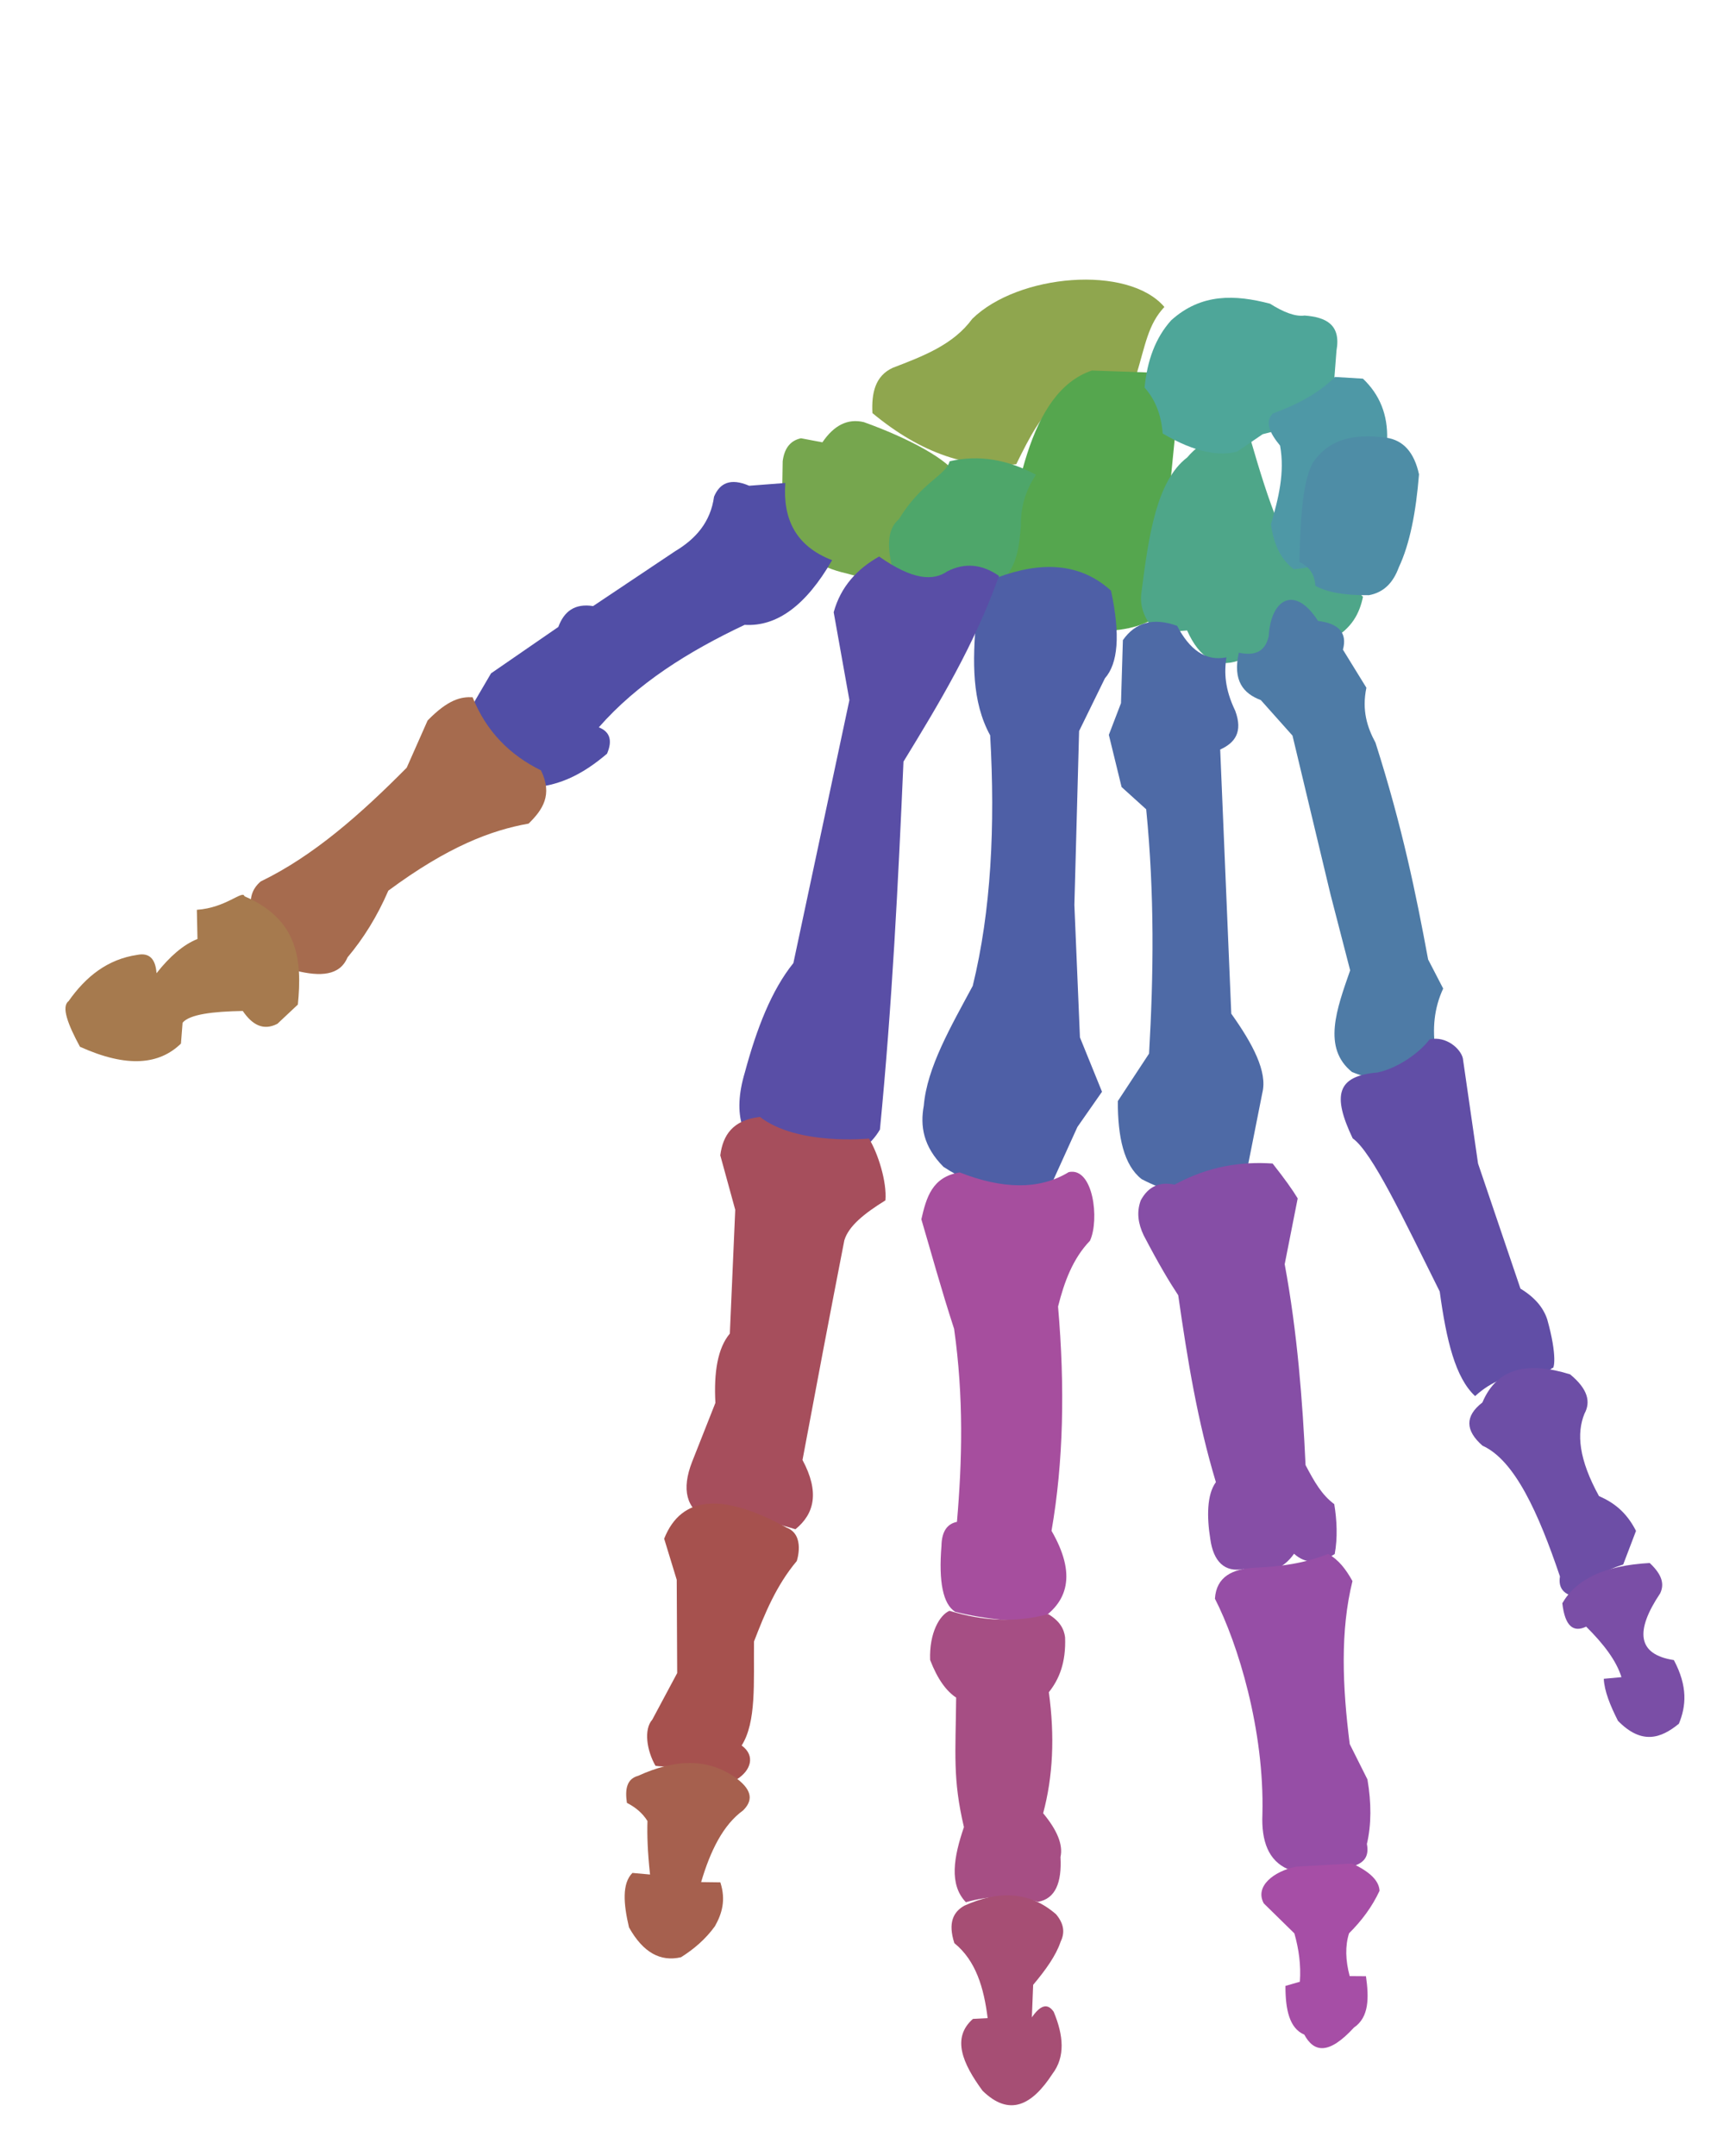 <?xml version="1.0" encoding="UTF-8" standalone="no"?>
<!DOCTYPE svg PUBLIC "-//W3C//DTD SVG 1.1//EN" "http://www.w3.org/Graphics/SVG/1.1/DTD/svg11.dtd">
<svg width="100%" height="100%" viewBox="0 0 945 1182" version="1.1" xmlns="http://www.w3.org/2000/svg" xmlns:xlink="http://www.w3.org/1999/xlink" xml:space="preserve" xmlns:serif="http://www.serif.com/" style="fill-rule:evenodd;clip-rule:evenodd;stroke-linejoin:round;stroke-miterlimit:1.414;">
    <g>
        <g id="Håndrod" transform="matrix(1.047,0.122,0.122,-1.047,-106.946,1194.28)">
            <g transform="matrix(1.022,0,0,1.082,-11.502,-84.433)">
                <path d="M447.063,980.315C474.584,963.389 499.603,959.08 522.812,963.903C528.173,978.258 532.72,989.184 540.347,995.872C545.753,1000.61 550.083,995.758 578.158,1012.58C581.148,1028.32 581.204,1037.93 588.46,1047.23C567.611,1065.51 512.54,1054.87 492.005,1030.87C483.909,1017.38 469.255,1010.28 454.638,1003.04C446.301,998.223 445.356,989.898 447.063,980.315" style="fill:rgb(143,166,78);"/>
            </g>
            <path d="M493.219,948.45C488.574,956.531 465.186,965.604 441.508,971.074C432.988,972.091 426.282,967.699 421.309,958.146L409.997,958.954C404.245,956.985 402.021,952.317 401.917,946.026L405.149,913.707C414.867,898.823 427.559,893.365 441.508,891.891C454.557,889.743 461.645,891.086 464.132,895.123C471.588,899.933 471.024,909.954 471.404,919.363C473.916,931.694 482.704,940.55 493.219,948.45Z" style="fill:rgb(118,166,78);"/>
            <path d="M556.242,1011.47L586.137,1013.9C598.425,1005.16 604.292,996.018 603.105,986.425L603.913,938.754C606.867,940.666 609.382,933.394 610.377,894.315C604.598,886.215 595.122,880.676 581.289,878.156L563.514,880.58C555.635,874.209 546.839,869.101 533.618,870.076C519.308,876.471 523.256,882.79 522.307,888.659C523.387,942.663 524.671,996.406 556.242,1011.47" style="fill:rgb(85,166,78);"/>
            <g transform="matrix(1.171,0,0,1.072,-87.464,-65.924)">
                <path d="M491.603,953.298C490.608,946.154 480.257,941.689 472.212,922.595C467.26,916.813 468.54,907.8 472.212,897.547C492.79,886.055 508.585,887.293 520.691,898.355C526.734,906.203 526.756,916.337 526.347,926.635C525.193,936.218 527.033,944.324 530.386,951.682C517.425,957.229 504.493,958.347 491.603,953.298" style="fill:rgb(78,166,106);"/>
            </g>
            <g transform="matrix(1.068,0,0,0.962,-45.435,31.139)">
                <path d="M609.569,882.196C603.621,887.855 599.613,894.473 599.873,903.203C600.174,933.807 600.893,963.9 614.417,978.346C621.322,989.918 631.202,994.429 644.312,991.273C656.256,959.752 668.086,931.458 679.055,927.443C685.013,927.235 701.465,919.9 707.335,914.515C706.584,905.464 703.827,896.812 694.407,889.467L683.095,895.123C673.96,895.339 668.907,890.828 665.32,884.62C666.633,864.735 663.174,857.122 650.776,872.5C640.707,867.066 631.782,871.066 624.112,885.428L609.569,882.196" style="fill:rgb(78,166,137);"/>
            </g>
            <path d="M594.217,1042.18C608.151,1058.05 625.743,1059.34 644.312,1056.72C651.725,1053.16 658.115,1051.45 662.896,1052.68C674.059,1053.14 682.316,1050.19 681.479,1036.52L682.287,1015.51C681.62,1007.05 668.466,996.119 648.352,988.849L636.232,978.346C627.417,974.904 614.971,975.102 596.641,983.193C594.659,993.38 590.377,1000.61 584.521,1005.82C584.237,1019.89 587.12,1032.2 594.217,1042.18" style="fill:rgb(78,166,153);"/>
            <path d="M652.392,1000.16C664.127,1006.08 674.625,1013.13 682.287,1022.78L696.831,1023.59C706.527,1016.32 711.913,1006.36 712.991,993.697C714.873,975.649 714.123,959.712 710.567,946.026C701.469,931.822 688.355,924.222 672.591,920.979C666.402,924.562 661.194,930.846 658.048,942.794C660.382,956.523 662.218,970.254 658.048,984.001C652.049,989.787 648.456,995.34 652.392,1000.16" style="fill:rgb(78,152,166);"/>
            <path d="M675.823,976.73C683.101,991.186 696.623,994.641 712.183,994.505C721.627,994.342 727.878,988.293 731.574,977.538C732.285,958.006 731.043,941.08 726.726,928.251C724.847,920.458 720.877,914.528 712.991,912.091C700.442,910.468 691.1,911.065 684.711,913.707C683.692,919.528 680.495,923.33 675.015,925.019C673.27,945.213 671.612,965.278 675.823,976.73" style="fill:rgb(78,141,166);"/>
        </g>
        <g id="Mellemhånd" transform="matrix(0.999,0.038,0.038,-0.999,-18.845,1178.98)">
            <g transform="matrix(1.043,-0.121,0.118,1.02,-117.35,45.113)">
                <path d="M745.921,651.987C771.234,646.038 781.406,655.886 787.33,670.166C783.896,681.22 783.146,692.322 786.32,703.496L776.22,717.635C764.789,751.073 752.35,785.483 731.781,827.723C726.217,835.214 722.07,843.786 722.691,856.002L707.541,874.182C708.551,883.272 703.501,887.648 692.392,887.312C677.53,904.61 666.213,895.061 668.152,875.192C667.522,866.146 661.901,863.63 654.013,864.082C653.032,848.779 659.573,842.905 669.162,840.853L688.352,824.693L720.671,743.895L736.831,705.516C732.965,684.032 728.522,662.243 745.921,651.987" style="fill:rgb(78,123,166);"/>
            </g>
            <g transform="matrix(0.994,-0.109,0.109,0.994,-83.877,50.77)">
                <path d="M707.541,636.837L705.521,595.428C693.595,576.353 674.797,571.193 648.963,580.278C638.207,586.372 632.613,601.195 629.773,620.678L642.903,648.957C639.051,692.078 633.092,735.842 621.693,781.264L606.544,791.364L595.434,818.633L599.474,836.813L595.434,871.152C600.82,881.925 610.247,885.965 623.713,883.272C632.241,871.575 641.823,866.124 653.003,870.142C652.99,861.87 654.536,853.006 662.092,841.863C668.051,831.023 664.529,824.443 657.042,819.643L684.312,677.236C698.419,662.573 708.696,648.63 707.541,636.837" style="fill:rgb(78,106,166);"/>
            </g>
            <g transform="matrix(1,-0.032,0.03,0.953,-25.215,65.533)">
                <path d="M511.606,570.179C510.336,558.337 512.807,546.757 524.735,535.839C545.91,523.49 566.311,520.137 585.334,532.809L596.444,564.119L608.564,585.328L594.424,615.628L586.344,691.376L582.304,791.364L594.424,822.673C600.973,831.614 601.341,848.004 594.424,873.172C576.552,887.976 555.326,887.363 531.805,876.202L521.705,850.953C521.436,827.249 522.351,804.045 533.825,785.304C540.085,733.437 541.032,684.732 533.825,640.877C523.429,616.671 511.906,592.225 511.606,570.179" style="fill:rgb(78,95,166);"/>
            </g>
            <g transform="matrix(0.954,-0.299,0.299,0.954,-251.362,171.864)">
                <path d="M357.079,763.084C363.823,762.855 366.655,758.612 366.169,750.965C357.521,736.001 346.378,723.357 327.79,717.635C306.968,719.987 294.088,731.431 287.39,749.955L291.43,771.164L317.69,807.523C317.788,816.661 321.886,822.839 331.83,824.693L364.149,868.122C372.533,878.274 377.132,889.657 374.249,903.471C374.703,911.531 379.197,916.298 390.408,915.591L408.588,923.671C413.802,904.729 425.405,892.958 446.967,892.362C441.81,864.18 430.654,847.775 413.638,842.873C389.315,818.671 368.858,792.778 357.079,763.084" style="fill:rgb(81,78,166);"/>
            </g>
            <g transform="matrix(0.999,0.049,-0.046,0.936,38.329,24.741)">
                <path d="M394.448,601.488C387.118,576.41 392.562,559.719 408.588,549.979C436.43,545.107 457.878,548.726 468.177,567.149C475.665,640.585 479.69,711.567 483.326,782.274C503.093,815.942 522.776,849.712 536.855,890.342C527.648,897.341 518.225,898.445 508.576,893.372C500.776,887.751 489.65,888.31 471.206,902.461C459.032,895.265 449.974,885.103 445.957,870.142L454.037,818.633L421.718,665.117C409.57,649.399 401.159,626.969 394.448,601.488" style="fill:rgb(89,78,166);"/>
            </g>
        </g>
        <g transform="matrix(1,-0.028,-0.028,-1,18.156,1260.29)">
            <g transform="matrix(1.083,0.123,-0.133,1.147,12.278,-187.438)">
                <path d="M791.37,490.39C810.783,502.887 826.975,494.569 831.769,498.47C832.488,497.296 835.329,503.553 832.779,521.7C831.707,527.225 828.426,532.633 821.669,537.859L809.549,599.468L809.549,649.967C809.084,654.636 802.893,661.601 794.399,661.077C788.641,655.671 777.034,649.755 766.12,648.957C745.426,650.111 741.842,641.227 748.95,619.668C757.619,611.96 768.394,578.678 781.27,541.899C781.08,518.372 782.855,500.37 791.37,490.39" style="fill:rgb(97,78,166);"/>
            </g>
            <g transform="matrix(1.083,0.268,-0.297,1.192,93.812,-326.339)">
                <path d="M849.213,415.115L838.709,402.187C827.814,401.861 819.374,399.408 816.086,392.491C806.476,395.261 804.635,399.46 807.198,404.611C805.429,434.408 801.159,459.955 787.806,470.058C781.651,478.618 783.281,484.887 793.462,488.641C805.135,502.019 820.68,500.816 838.709,490.257C845.248,481.748 844.837,475.92 840.325,471.674C833.879,464.167 831.573,452.696 836.285,434.506C842.05,430.197 847.069,424.784 849.213,415.115" style="fill:rgb(109,78,166);"/>
            </g>
            <g transform="matrix(1.078,0.162,-0.155,1.014,38.031,-168.046)">
                <path d="M854.869,314.925C860.014,323.43 862.686,333.641 858.101,348.86C840.379,355.305 841.548,367.892 857.293,385.22C860.002,389.204 860.42,394.278 854.869,402.187C832.021,405.22 816.878,400.426 808.006,389.259C807.233,376.822 810.859,372.721 817.702,374.716C824.679,364.135 829.604,354.027 830.629,344.82L821.742,345.628C820.908,339.201 822.504,331.014 824.974,322.197C834.472,307.288 844.584,308.802 854.869,314.925" style="fill:rgb(122,78,166);"/>
            </g>
        </g>
        <g transform="matrix(0.995,-0.101,-0.101,-0.995,54.027,1287.01)">
            <g transform="matrix(1,-0.018,0.018,1,-11.8,16.198)">
                <path d="M707.541,577.248C713.36,568.476 717.293,561.866 719.661,557.049L709.561,521.7C713.362,483.972 713.105,445.903 711.812,411.016C715.967,401.286 719.329,394.034 725.721,388.383C726.441,379.592 726.082,369.82 723.701,361.113C715.198,356.64 707.631,356.558 701.481,363.133C694.789,355.061 685.678,352.341 673.202,357.073C662.759,355.963 657.047,362.5 656.398,375.022C655.471,387.031 656.492,399.452 662.044,405.783C654.817,439.68 652.117,473.427 649.973,509.58C645.8,517.198 640.933,527.005 633.813,543.919C631.398,550.352 630.841,556.757 633.813,563.109C638.567,570.435 645.033,572.583 653.003,570.179C672.752,578.828 690.583,579.786 707.541,577.248" style="fill:rgb(134,78,166);"/>
            </g>
            <g transform="matrix(1,-0.018,0.019,1.038,-11.977,6.32)">
                <path d="M732.056,342.396C729.078,348.799 725.409,354.364 719.936,357.748C706.859,353.831 693.289,353.166 679.537,353.708C666.917,354.14 657.872,350.648 656.105,339.165C666.609,314.566 677.259,267.857 672.265,223.623C670.394,209.361 673.604,198.969 683.577,193.728L718.32,192.112C724.259,193.193 728.905,195.559 728.016,203.424C731.397,213.475 732.352,224.854 731.248,237.359L723.168,256.75C721.775,287.424 723.072,316.785 732.056,342.396" style="fill:rgb(150,78,166);"/>
            </g>
            <g transform="matrix(1,-0.018,0.018,1,-11.8,16.198)">
                <path d="M732.864,175.144C733.063,180.658 728.41,186.042 719.128,191.304L688.424,192.112C675.899,190.615 664.745,183.255 669.033,173.528L684.385,155.753C686.122,146.91 686.587,138.028 685.193,129.089L677.113,127.473C676.018,114.661 677.298,104.139 685.193,100.002C689.6,89.921 697.484,87.613 712.664,101.618C721.485,106.582 722.227,117.329 721.552,129.089L712.664,129.897C711.06,138.796 711.505,146.655 714.28,153.329C721.753,159.609 728.085,166.749 732.864,175.144" style="fill:rgb(166,78,166);"/>
            </g>
        </g>
        <g transform="matrix(0.999,-0.038,-0.038,-0.999,2.653,1199.88)">
            <g transform="matrix(1,-0.008,0.008,1,14.383,8.075)">
                <path d="M585.811,531.464C599.405,533.952 601.967,504.752 596.315,493.489C586.619,483.978 581.539,471.382 577.731,457.938C580.229,413.769 578.154,372.603 570.459,335.125C583.562,310.811 578.42,295.451 561.571,285.838C548.117,286.136 533.795,287.423 516.324,292.302C509.712,296.735 507.678,309.062 509.86,328.661C510.229,336.458 513.271,340.66 518.748,341.589C522.644,375.101 524.551,409.661 520.364,447.434C513.801,469.773 508.92,490.189 504.205,508.033C507.274,519.73 510.73,531.12 526.02,533.08C549.046,523.255 569.21,522.015 585.811,531.464" style="fill:rgb(166,78,158);"/>
            </g>
            <g transform="matrix(1,-0.012,0.012,1,11.685,9.999)">
                <path d="M577.731,276.95C577.901,262.979 573.851,253.977 568.035,247.055C570.728,222.815 569.112,200.73 563.187,180.8C570.5,171.511 573.798,163.338 572.075,156.561C572.486,142.518 568.692,133.788 559.147,132.321C545.923,136.552 532.728,136.506 519.556,133.129C510.485,143.086 513.521,158.087 519.556,174.336C514.023,200.903 516.032,214.644 517.132,245.439C511.922,249.098 507.25,255.61 503.397,266.446C503.25,281.272 509.249,290.931 514.708,293.11C532.653,287.083 550.687,285.465 568.843,289.878C575.167,285.855 577.261,281.472 577.731,276.95Z" style="fill:rgb(166,78,132);"/>
            </g>
            <g transform="matrix(1,0.013,-0.013,1,13.994,-2.456)">
                <path d="M565.611,70.106C562.343,75.471 558.196,73.81 553.491,67.682L555.107,85.458C562.507,93.366 568.468,101.012 571.267,108.082C573.648,112.44 574.271,117.255 569.651,123.433C556.15,136.51 539.304,138.441 519.556,130.705C513.388,127.581 510.089,121.877 513.092,110.506C524.517,100.212 528.027,85.054 529.252,68.49L521.172,68.49C508.874,58.75 514.17,44.462 524.404,28.899C538.434,13.675 551.144,19.579 563.187,36.171C570.733,45.094 570.375,56.82 565.611,70.106" style="fill:rgb(166,78,116);"/>
            </g>
        </g>
        <g transform="matrix(0.999,0.038,0.038,-0.999,-16.968,1147.09)">
            <g transform="matrix(0.999,0.042,-0.042,0.999,44.42,-24.663)">
                <path d="M452.494,547.624C457.428,539.524 462.303,523.819 461.381,513.689C449.626,506.474 441.155,499.665 438.758,491.873C430.763,451.717 422.979,411.591 415.326,371.484C424.677,353.869 421.771,341.933 411.287,333.509C391.817,339.425 377.49,343.638 362.808,339.165C351.365,345.031 348.807,355.606 354.728,370.676L367.655,402.995C366.824,419.763 369,433.024 375.735,440.97L378.967,508.841L370.887,538.736C372.343,549.786 377.773,558.071 392.703,559.744C413.155,543.755 452.494,547.624 452.494,547.624Z" style="fill:rgb(166,78,92);"/>
            </g>
            <g transform="matrix(0.999,-0.052,0.052,0.999,6.513,14.826)">
                <path d="M420.174,315.733C410.232,301.47 405.274,285.46 400.783,269.678C402.558,247.464 406.144,225.866 399.167,212.311C407.498,207.316 405.198,198.961 398.359,193.728C378.516,203.12 363.126,196.245 353.112,196.96C347.519,204.921 344.834,216.314 349.072,222.007L360.384,248.671L355.536,299.573L346.648,321.389C353.992,346.244 376.862,349.176 412.903,333.509C423.745,330.463 420.174,315.733 420.174,315.733Z" style="fill:rgb(166,81,78);"/>
            </g>
            <g transform="matrix(0.999,-0.052,0.052,0.999,6.513,15.826)">
                <path d="M403.207,175.938C393.014,167.068 387.332,152.313 383.815,134.731L394.319,135.539C398.335,126.16 396.754,118.477 393.511,111.3C389.049,103.773 383.187,97.809 376.543,92.716C365.625,89.1 355.618,93.318 346.648,106.452C342.432,119.116 340.616,130.139 345.84,136.347L355.536,136.347C353.055,148.664 351.948,157.806 351.496,165.434C348.369,169.559 344.222,172.385 339.376,174.322C337.629,181.509 337.99,187.398 344.224,189.674C363.115,200.462 381.492,203.254 398.359,192.906C407.733,186.992 407.819,181.387 403.207,175.938" style="fill:rgb(166,96,78);"/>
            </g>
        </g>
        <g id="Fingerstråler" transform="matrix(0.999,0.038,0.038,-0.999,-22.596,1150.85)">
            <g transform="matrix(0.906,-0.422,0.422,0.906,-310.609,228.093)">
                <path d="M329.68,718.916C341.675,709.946 340.343,699.965 336.952,689.829C320.293,677.184 303.278,658.376 285.241,621.958C286.268,606.395 285.023,592.223 282.009,579.135C282.854,568.226 273.52,562.892 260.194,559.744C257.028,572.359 226.766,578.417 224.643,576.711C219.022,582.671 218.178,588.592 220.603,594.487C239.933,620.064 252.597,652.4 263.426,686.597L261.81,714.876C266.644,730.522 272.247,734.882 277.969,737.5C293.256,724.178 310.67,718.628 329.68,718.916" style="fill:rgb(166,107,78);"/>
            </g>
            <g transform="matrix(0.748,-0.664,0.664,0.748,-405.924,377.433)">
                <path d="M273.122,549.226L272.314,533.874C269.505,525.628 262.725,523.896 253.73,525.795C242.066,514.24 233.975,504.334 234.338,498.323L241.61,489.435C241.049,472.995 229.767,459.367 202.827,449.844C189.501,454.108 180.167,458.579 181.012,463.58C178.53,479.821 180.52,494.944 190.707,508.019C194.478,513.405 199.326,513.405 205.251,508.019C204.133,519.612 205.014,529.479 208.483,537.106L197.171,548.418C208.013,560.299 207.7,573.844 210.907,571.85C241.014,583.166 258.146,568.368 273.122,549.226" style="fill:rgb(166,122,78);"/>
            </g>
        </g>
    </g>
</svg>
